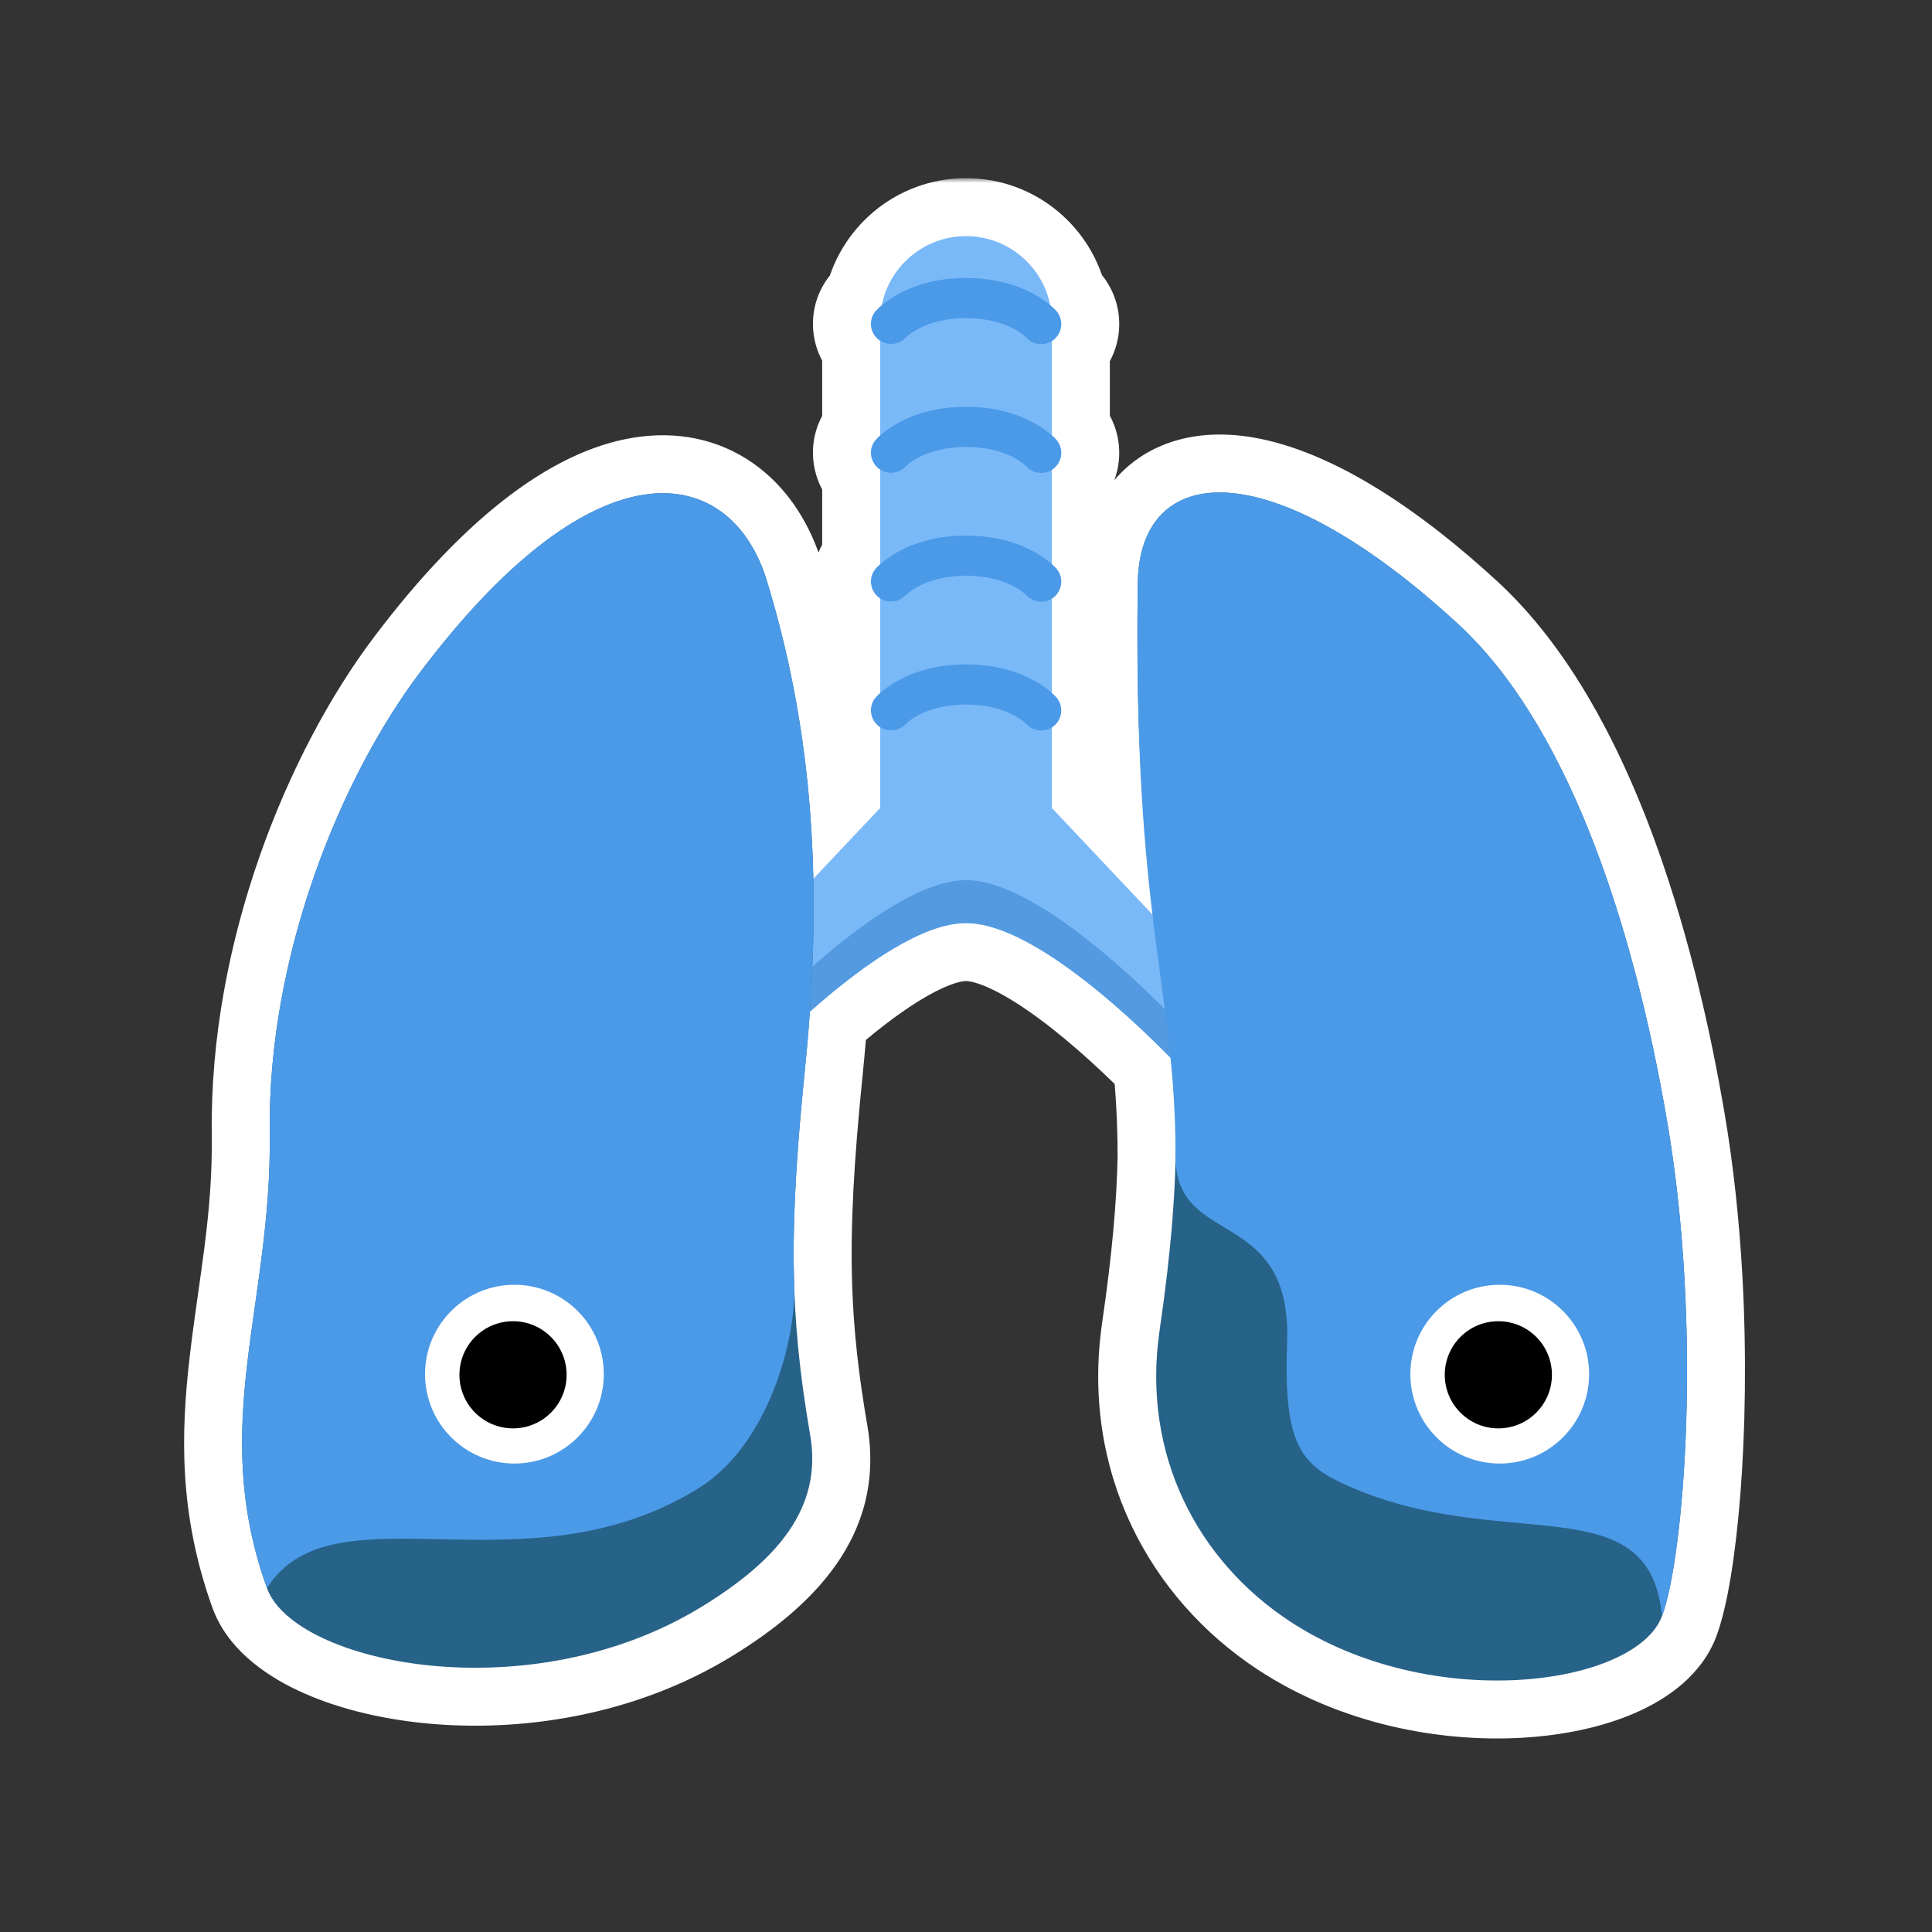 <svg width="200" height="200" viewBox="0 0 200 200" fill="none" xmlns="http://www.w3.org/2000/svg">
<rect x="0" y="0" width="200" height="200" fill="#333333" stroke="none"/>
<mask id="path-1-outside-1_1062_29973" maskUnits="userSpaceOnUse" x="18.059" y="18.444" width="163" height="162" fill="black">
<rect fill="white" x="18.059" y="18.444" width="163" height="162"/>
<path d="M100 24.444C104.307 24.444 107.901 27.513 108.715 31.582C109.055 31.866 109.258 32.078 109.329 32.155C110.098 33.009 110.027 34.325 109.174 35.094C109.084 35.174 108.988 35.244 108.889 35.307V45.062C109.126 45.271 109.271 45.426 109.329 45.489C110.098 46.343 110.027 47.658 109.174 48.427C109.084 48.507 108.988 48.577 108.889 48.64V58.395C109.126 58.605 109.271 58.759 109.329 58.822C110.098 59.675 110.027 60.991 109.174 61.76C109.084 61.84 108.988 61.91 108.889 61.973V71.728C109.126 71.938 109.271 72.092 109.329 72.155C110.098 73.009 110.027 74.325 109.174 75.094C109.084 75.174 108.988 75.244 108.889 75.307V83.644L119.299 94.672C118.453 87.554 117.717 78.638 117.746 65.074C117.746 64.749 117.747 64.421 117.748 64.091C117.75 63.764 117.75 63.435 117.753 63.102C117.759 62.2 117.768 61.276 117.781 60.333C117.867 54.355 121.002 50.893 126.462 50.982C126.638 50.985 126.817 50.992 126.998 51.002C127.541 51.033 128.105 51.097 128.69 51.196C129.471 51.328 130.288 51.522 131.142 51.779C131.355 51.843 131.57 51.911 131.788 51.983C132.659 52.272 133.565 52.626 134.505 53.045C135.445 53.464 136.418 53.95 137.424 54.505C139.686 55.752 142.112 57.346 144.682 59.313C144.967 59.532 145.255 59.755 145.544 59.982C147.279 61.349 149.077 62.883 150.934 64.591C152.485 66.018 153.956 67.638 155.349 69.428C155.503 69.627 155.657 69.828 155.81 70.031C156.573 71.046 157.313 72.112 158.028 73.227C158.458 73.895 158.879 74.581 159.291 75.283C159.841 76.219 160.376 77.184 160.895 78.177C161.675 79.665 162.421 81.215 163.135 82.818C164.324 85.49 165.422 88.313 166.432 91.255C166.836 92.432 167.225 93.628 167.602 94.841C167.978 96.054 168.34 97.284 168.688 98.529C169.037 99.774 169.372 101.034 169.693 102.308C170.176 104.218 170.627 106.158 171.05 108.12C171.191 108.774 171.328 109.431 171.462 110.09C171.864 112.067 172.237 114.064 172.582 116.075C173.044 118.773 173.418 121.504 173.714 124.229C174.009 126.953 174.226 129.671 174.376 132.345C175.274 148.387 173.74 162.821 172.054 167.298H172.053C169.324 174.533 148.181 177.493 133.506 167.826C124.048 161.599 118.15 150.657 120.039 137.729C121.119 130.34 121.599 124.639 121.694 119.792C121.694 119.78 121.693 119.768 121.693 119.756C121.694 115.945 121.488 112.661 121.17 109.498C116.436 104.7 106.557 95.557 100.001 95.556C95.284 95.556 88.844 100.287 83.84 104.729C83.709 106.618 83.545 108.551 83.345 110.533C82.403 119.831 82.003 126.734 82.221 133.24C82.222 133.292 82.222 133.345 82.223 133.398C82.397 138.378 82.934 143.131 83.869 148.556C85.189 156.213 80.296 161.604 72.78 166.244C54.829 177.333 30.447 172.227 27.634 164.396C21.563 147.498 28.163 135.089 27.923 117.329C27.674 98.916 35.287 80.462 43.474 69.608C62.131 44.871 75.776 48.298 79.381 60.102C80.986 65.362 82.241 70.836 83.071 76.724C83.703 81.203 84.088 85.922 84.196 90.969L91.111 83.644V75.276C91.012 75.212 90.916 75.141 90.827 75.058C89.996 74.284 89.925 73.005 90.685 72.16C90.741 72.097 90.882 71.946 91.111 71.741V61.942C91.013 61.878 90.916 61.807 90.827 61.725C89.996 60.951 89.925 59.671 90.685 58.826C90.741 58.763 90.882 58.613 91.111 58.408V48.609C91.012 48.545 90.916 48.474 90.827 48.391C89.996 47.617 89.925 46.338 90.685 45.493C90.741 45.43 90.882 45.28 91.111 45.075V35.276C91.012 35.212 90.916 35.141 90.827 35.058C89.996 34.284 89.925 33.005 90.685 32.16C90.754 32.083 90.951 31.874 91.282 31.595C92.091 27.52 95.688 24.444 100 24.444Z"/>
</mask>
<path d="M100 24.444C104.307 24.444 107.901 27.513 108.715 31.582C109.055 31.866 109.258 32.078 109.329 32.155C110.098 33.009 110.027 34.325 109.174 35.094C109.084 35.174 108.988 35.244 108.889 35.307V45.062C109.126 45.271 109.271 45.426 109.329 45.489C110.098 46.343 110.027 47.658 109.174 48.427C109.084 48.507 108.988 48.577 108.889 48.64V58.395C109.126 58.605 109.271 58.759 109.329 58.822C110.098 59.675 110.027 60.991 109.174 61.76C109.084 61.84 108.988 61.91 108.889 61.973V71.728C109.126 71.938 109.271 72.092 109.329 72.155C110.098 73.009 110.027 74.325 109.174 75.094C109.084 75.174 108.988 75.244 108.889 75.307V83.644L119.299 94.672C118.453 87.554 117.717 78.638 117.746 65.074C117.746 64.749 117.747 64.421 117.748 64.091C117.75 63.764 117.75 63.435 117.753 63.102C117.759 62.2 117.768 61.276 117.781 60.333C117.867 54.355 121.002 50.893 126.462 50.982C126.638 50.985 126.817 50.992 126.998 51.002C127.541 51.033 128.105 51.097 128.69 51.196C129.471 51.328 130.288 51.522 131.142 51.779C131.355 51.843 131.57 51.911 131.788 51.983C132.659 52.272 133.565 52.626 134.505 53.045C135.445 53.464 136.418 53.95 137.424 54.505C139.686 55.752 142.112 57.346 144.682 59.313C144.967 59.532 145.255 59.755 145.544 59.982C147.279 61.349 149.077 62.883 150.934 64.591C152.485 66.018 153.956 67.638 155.349 69.428C155.503 69.627 155.657 69.828 155.81 70.031C156.573 71.046 157.313 72.112 158.028 73.227C158.458 73.895 158.879 74.581 159.291 75.283C159.841 76.219 160.376 77.184 160.895 78.177C161.675 79.665 162.421 81.215 163.135 82.818C164.324 85.49 165.422 88.313 166.432 91.255C166.836 92.432 167.225 93.628 167.602 94.841C167.978 96.054 168.34 97.284 168.688 98.529C169.037 99.774 169.372 101.034 169.693 102.308C170.176 104.218 170.627 106.158 171.05 108.12C171.191 108.774 171.328 109.431 171.462 110.09C171.864 112.067 172.237 114.064 172.582 116.075C173.044 118.773 173.418 121.504 173.714 124.229C174.009 126.953 174.226 129.671 174.376 132.345C175.274 148.387 173.74 162.821 172.054 167.298H172.053C169.324 174.533 148.181 177.493 133.506 167.826C124.048 161.599 118.15 150.657 120.039 137.729C121.119 130.34 121.599 124.639 121.694 119.792C121.694 119.78 121.693 119.768 121.693 119.756C121.694 115.945 121.488 112.661 121.17 109.498C116.436 104.7 106.557 95.557 100.001 95.556C95.284 95.556 88.844 100.287 83.84 104.729C83.709 106.618 83.545 108.551 83.345 110.533C82.403 119.831 82.003 126.734 82.221 133.24C82.222 133.292 82.222 133.345 82.223 133.398C82.397 138.378 82.934 143.131 83.869 148.556C85.189 156.213 80.296 161.604 72.78 166.244C54.829 177.333 30.447 172.227 27.634 164.396C21.563 147.498 28.163 135.089 27.923 117.329C27.674 98.916 35.287 80.462 43.474 69.608C62.131 44.871 75.776 48.298 79.381 60.102C80.986 65.362 82.241 70.836 83.071 76.724C83.703 81.203 84.088 85.922 84.196 90.969L91.111 83.644V75.276C91.012 75.212 90.916 75.141 90.827 75.058C89.996 74.284 89.925 73.005 90.685 72.16C90.741 72.097 90.882 71.946 91.111 71.741V61.942C91.013 61.878 90.916 61.807 90.827 61.725C89.996 60.951 89.925 59.671 90.685 58.826C90.741 58.763 90.882 58.613 91.111 58.408V48.609C91.012 48.545 90.916 48.474 90.827 48.391C89.996 47.617 89.925 46.338 90.685 45.493C90.741 45.43 90.882 45.28 91.111 45.075V35.276C91.012 35.212 90.916 35.141 90.827 35.058C89.996 34.284 89.925 33.005 90.685 32.16C90.754 32.083 90.951 31.874 91.282 31.595C92.091 27.52 95.688 24.444 100 24.444Z" fill="black"/>
<path d="M100 24.444L100 18.444H100V24.444ZM108.715 31.582L102.831 32.759C103.1 34.099 103.817 35.307 104.864 36.184L108.715 31.582ZM109.329 32.155L113.787 28.139C113.771 28.122 113.756 28.105 113.74 28.088L109.329 32.155ZM109.174 35.094L113.185 39.556L113.19 39.551L109.174 35.094ZM108.889 35.307L105.698 30.225C103.95 31.323 102.889 33.242 102.889 35.307H108.889ZM108.889 45.062H102.889C102.889 46.781 103.626 48.417 104.914 49.556L108.889 45.062ZM109.329 45.489L113.787 41.474C113.772 41.456 113.756 41.439 113.74 41.422L109.329 45.489ZM109.174 48.427L113.185 52.889L113.191 52.884L109.174 48.427ZM108.889 48.64L105.698 43.558C103.95 44.656 102.889 46.575 102.889 48.64H108.889ZM108.889 58.395H102.889C102.889 60.114 103.626 61.751 104.914 62.89L108.889 58.395ZM109.329 58.822L113.787 54.806C113.771 54.789 113.756 54.772 113.74 54.755L109.329 58.822ZM109.174 61.76L113.185 66.222L113.191 66.216L109.174 61.76ZM108.889 61.973L105.697 56.892C103.95 57.989 102.889 59.909 102.889 61.973H108.889ZM108.889 71.728H102.889C102.889 73.448 103.626 75.084 104.914 76.223L108.889 71.728ZM109.329 72.155L113.787 68.139C113.771 68.122 113.756 68.105 113.74 68.088L109.329 72.155ZM109.174 75.094L113.185 79.556L113.19 79.551L109.174 75.094ZM108.889 75.307L105.698 70.225C103.95 71.323 102.889 73.242 102.889 75.307H108.889ZM108.889 83.644H102.889C102.889 85.176 103.474 86.65 104.526 87.763L108.889 83.644ZM119.299 94.672L114.936 98.791C116.713 100.673 119.496 101.203 121.841 100.107C124.185 99.01 125.562 96.534 125.257 93.964L119.299 94.672ZM117.746 65.074L123.746 65.087L123.746 65.082L117.746 65.074ZM117.748 64.091L111.748 64.062L111.748 64.067L117.748 64.091ZM117.753 63.102L123.753 63.147L123.753 63.144L117.753 63.102ZM117.781 60.333L111.782 60.246L111.782 60.247L117.781 60.333ZM126.462 50.982L126.363 56.982L126.364 56.982L126.462 50.982ZM126.998 51.002L127.34 45.012L127.34 45.012L126.998 51.002ZM128.69 51.196L127.689 57.112L127.689 57.112L128.69 51.196ZM131.142 51.779L132.872 46.034L132.872 46.034L131.142 51.779ZM131.788 51.983L129.899 57.678L129.899 57.678L131.788 51.983ZM134.505 53.045L136.95 47.566L136.95 47.566L134.505 53.045ZM137.424 54.505L134.527 59.759L134.527 59.759L137.424 54.505ZM144.682 59.313L148.328 54.549L148.328 54.549L144.682 59.313ZM145.544 59.982L141.831 64.695L141.831 64.695L145.544 59.982ZM150.934 64.591L146.872 69.007L146.872 69.007L150.934 64.591ZM155.349 69.428L160.084 65.744L160.084 65.744L155.349 69.428ZM155.81 70.031L151.015 73.638L151.015 73.639L155.81 70.031ZM158.028 73.227L163.077 69.984L163.077 69.984L158.028 73.227ZM159.291 75.283L154.117 78.322L154.117 78.322L159.291 75.283ZM160.895 78.177L166.21 75.392L166.21 75.392L160.895 78.177ZM163.135 82.818L157.653 85.257L157.653 85.257L163.135 82.818ZM166.432 91.255L172.107 89.307L172.107 89.307L166.432 91.255ZM167.602 94.841L161.871 96.618L161.871 96.618L167.602 94.841ZM168.688 98.529L174.466 96.912L174.466 96.912L168.688 98.529ZM169.693 102.308L163.876 103.776L163.876 103.776L169.693 102.308ZM171.05 108.12L176.916 106.858L176.916 106.858L171.05 108.12ZM171.462 110.09L165.583 111.287L165.583 111.287L171.462 110.09ZM172.582 116.075L166.668 117.088L166.668 117.088L172.582 116.075ZM173.714 124.229L179.679 123.582L179.679 123.582L173.714 124.229ZM174.376 132.345L168.385 132.68L168.385 132.68L174.376 132.345ZM172.054 167.298V173.298C174.551 173.298 176.788 171.751 177.668 169.413L172.054 167.298ZM172.053 167.298V161.298C169.556 161.298 167.32 162.844 166.439 165.18L172.053 167.298ZM133.506 167.826L136.806 162.816L136.805 162.815L133.506 167.826ZM120.039 137.729L114.102 136.861L114.102 136.861L120.039 137.729ZM121.694 119.792L127.693 119.91C127.694 119.864 127.694 119.818 127.694 119.772L121.694 119.792ZM121.693 119.756L115.693 119.754L115.693 119.756L121.693 119.756ZM121.17 109.498L127.14 108.898C127.003 107.535 126.403 106.259 125.441 105.284L121.17 109.498ZM100.001 95.556L100.002 89.556L100 89.556L100.001 95.556ZM83.84 104.729L79.857 100.241C78.682 101.284 77.963 102.746 77.854 104.313L83.84 104.729ZM83.345 110.533L89.314 111.138L89.314 111.136L83.345 110.533ZM82.221 133.24L76.224 133.441L76.224 133.441L82.221 133.24ZM82.223 133.398L76.224 133.527C76.225 133.555 76.225 133.582 76.226 133.609L82.223 133.398ZM83.869 148.556L77.956 149.575L77.956 149.575L83.869 148.556ZM72.78 166.244L69.628 161.139L69.627 161.14L72.78 166.244ZM27.634 164.396L33.28 162.367L33.28 162.367L27.634 164.396ZM27.923 117.329L33.922 117.248L33.922 117.248L27.923 117.329ZM43.474 69.608L48.264 73.222L48.264 73.221L43.474 69.608ZM79.381 60.102L85.12 58.352L85.119 58.35L79.381 60.102ZM83.071 76.724L77.13 77.562L77.13 77.562L83.071 76.724ZM84.196 90.969L78.198 91.097C78.25 93.531 79.768 95.693 82.04 96.568C84.312 97.443 86.888 96.858 88.559 95.088L84.196 90.969ZM91.111 83.644L95.474 87.764C96.526 86.65 97.111 85.176 97.111 83.644H91.111ZM91.111 75.276H97.111C97.111 73.242 96.081 71.347 94.374 70.241L91.111 75.276ZM90.827 75.058L86.74 79.45L86.74 79.451L90.827 75.058ZM90.685 72.16L95.144 76.174L95.15 76.168L90.685 72.16ZM91.111 71.741L95.106 76.218C96.382 75.08 97.111 73.451 97.111 71.741H91.111ZM91.111 61.942H97.111C97.111 59.907 96.08 58.011 94.371 56.905L91.111 61.942ZM90.827 61.725L86.74 66.117L86.741 66.118L90.827 61.725ZM90.685 58.826L95.144 62.84L95.149 62.834L90.685 58.826ZM91.111 58.408L95.106 62.885C96.382 61.746 97.111 60.118 97.111 58.408H91.111ZM91.111 48.609H97.111C97.111 46.575 96.081 44.68 94.374 43.574L91.111 48.609ZM90.827 48.391L86.74 52.783L86.74 52.783L90.827 48.391ZM90.685 45.493L95.144 49.507L95.15 49.501L90.685 45.493ZM91.111 45.075L95.106 49.552C96.382 48.413 97.111 46.785 97.111 45.075H91.111ZM91.111 35.276H97.111C97.111 33.242 96.081 31.347 94.374 30.241L91.111 35.276ZM90.827 35.058L86.74 39.45L86.74 39.451L90.827 35.058ZM90.685 32.16L95.144 36.174L95.15 36.168L90.685 32.16ZM91.282 31.595L95.151 36.181C96.191 35.303 96.902 34.098 97.167 32.763L91.282 31.595ZM100 24.444L100 30.444C101.389 30.444 102.567 31.437 102.831 32.759L108.715 31.582L114.598 30.405C113.234 23.589 107.225 18.444 100 18.444L100 24.444ZM108.715 31.582L104.864 36.184C104.984 36.283 105.001 36.313 104.918 36.223L109.329 32.155L113.74 28.088C113.515 27.844 113.126 27.45 112.565 26.98L108.715 31.582ZM109.329 32.155L104.872 36.172C103.414 34.554 103.558 32.077 105.157 30.636L109.174 35.094L113.19 39.551C116.496 36.572 116.782 31.463 113.787 28.139L109.329 32.155ZM109.174 35.094L105.163 30.631C105.375 30.44 105.566 30.308 105.698 30.225L108.889 35.307L112.079 40.388C112.41 40.18 112.793 39.908 113.185 39.556L109.174 35.094ZM108.889 35.307H102.889V45.062H108.889H114.889V35.307H108.889ZM108.889 45.062L104.914 49.556C104.938 49.577 104.948 49.587 104.944 49.584C104.942 49.582 104.938 49.578 104.932 49.571C104.928 49.568 104.925 49.564 104.923 49.561C104.92 49.558 104.918 49.556 104.918 49.557L109.329 45.489L113.74 41.422C113.59 41.26 113.297 40.95 112.864 40.567L108.889 45.062ZM109.329 45.489L104.871 49.505C103.414 47.887 103.558 45.411 105.157 43.97L109.174 48.427L113.191 52.884C116.496 49.905 116.781 44.798 113.787 41.474L109.329 45.489ZM109.174 48.427L105.163 43.965C105.376 43.773 105.566 43.641 105.698 43.558L108.889 48.64L112.079 53.721C112.41 53.513 112.793 53.242 113.185 52.889L109.174 48.427ZM108.889 48.64H102.889V58.395H108.889H114.889V48.64H108.889ZM108.889 58.395L104.914 62.89C104.941 62.914 104.953 62.926 104.951 62.924C104.95 62.923 104.946 62.919 104.939 62.912C104.936 62.908 104.932 62.904 104.928 62.9C104.924 62.896 104.921 62.892 104.918 62.89L109.329 58.822L113.74 54.755C113.58 54.581 113.288 54.276 112.864 53.901L108.889 58.395ZM109.329 58.822L104.871 62.838C103.413 61.22 103.559 58.743 105.156 57.303L109.174 61.76L113.191 66.216C116.495 63.238 116.782 58.131 113.787 54.806L109.329 58.822ZM109.174 61.76L105.163 57.297C105.376 57.106 105.566 56.974 105.697 56.892L108.889 61.973L112.08 67.054C112.41 66.847 112.793 66.575 113.185 66.222L109.174 61.76ZM108.889 61.973H102.889V71.728H108.889H114.889V61.973H108.889ZM108.889 71.728L104.914 76.223C104.941 76.247 104.953 76.26 104.951 76.257C104.95 76.256 104.946 76.252 104.939 76.245C104.935 76.241 104.932 76.237 104.928 76.233C104.924 76.229 104.921 76.225 104.918 76.223L109.329 72.155L113.74 68.088C113.58 67.914 113.288 67.609 112.864 67.234L108.889 71.728ZM109.329 72.155L104.872 76.172C103.414 74.554 103.558 72.077 105.157 70.636L109.174 75.094L113.19 79.551C116.496 76.572 116.782 71.463 113.787 68.139L109.329 72.155ZM109.174 75.094L105.163 70.632C105.375 70.44 105.566 70.308 105.698 70.225L108.889 75.307L112.079 80.388C112.41 80.18 112.793 79.908 113.185 79.556L109.174 75.094ZM108.889 75.307H102.889V83.644H108.889H114.889V75.307H108.889ZM108.889 83.644L104.526 87.763L114.936 98.791L119.299 94.672L123.662 90.553L113.252 79.526L108.889 83.644ZM119.299 94.672L125.257 93.964C124.438 87.075 123.718 78.4 123.746 65.087L117.746 65.074L111.746 65.061C111.717 78.876 112.467 88.033 113.341 95.38L119.299 94.672ZM117.746 65.074L123.746 65.082C123.746 64.751 123.747 64.435 123.748 64.115L117.748 64.091L111.748 64.067C111.747 64.408 111.746 64.747 111.746 65.067L117.746 65.074ZM117.748 64.091L123.748 64.12C123.75 63.775 123.75 63.469 123.753 63.147L117.753 63.102L111.753 63.058C111.751 63.4 111.75 63.753 111.748 64.062L117.748 64.091ZM117.753 63.102L123.753 63.144C123.759 62.251 123.767 61.343 123.781 60.419L117.781 60.333L111.782 60.247C111.768 61.21 111.759 62.148 111.753 63.061L117.753 63.102ZM117.781 60.333L123.781 60.419C123.81 58.4 124.34 57.642 124.517 57.45C124.606 57.354 124.973 56.959 126.363 56.982L126.462 50.982L126.56 44.983C122.491 44.916 118.561 46.208 115.696 49.315C112.919 52.325 111.839 56.288 111.782 60.246L117.781 60.333ZM126.462 50.982L126.364 56.982C126.463 56.983 126.56 56.987 126.657 56.992L126.998 51.002L127.34 45.012C127.073 44.996 126.813 44.987 126.56 44.983L126.462 50.982ZM126.998 51.002L126.656 56.992C126.964 57.01 127.308 57.048 127.689 57.112L128.69 51.196L129.692 45.28C128.903 45.147 128.118 45.056 127.34 45.012L126.998 51.002ZM128.69 51.196L127.689 57.112C128.198 57.198 128.771 57.332 129.411 57.524L131.142 51.779L132.872 46.034C131.805 45.713 130.744 45.458 129.691 45.28L128.69 51.196ZM131.142 51.779L129.411 57.524C129.58 57.575 129.742 57.626 129.899 57.678L131.788 51.983L133.677 46.289C133.399 46.196 133.13 46.112 132.872 46.034L131.142 51.779ZM131.788 51.983L129.899 57.678C130.564 57.899 131.285 58.178 132.06 58.524L134.505 53.045L136.95 47.566C135.845 47.073 134.754 46.646 133.677 46.289L131.788 51.983ZM134.505 53.045L132.06 58.524C132.833 58.869 133.656 59.279 134.527 59.759L137.424 54.505L140.321 49.25C139.181 48.622 138.057 48.06 136.95 47.566L134.505 53.045ZM137.424 54.505L134.527 59.759C136.489 60.841 138.665 62.264 141.035 64.078L144.682 59.313L148.328 54.549C145.558 52.429 142.883 50.663 140.32 49.25L137.424 54.505ZM144.682 59.313L141.035 64.078C141.303 64.284 141.568 64.489 141.831 64.695L145.544 59.982L149.257 55.269C148.941 55.021 148.631 54.781 148.328 54.549L144.682 59.313ZM145.544 59.982L141.831 64.695C143.436 65.96 145.118 67.393 146.872 69.007L150.934 64.591L154.996 60.175C153.036 58.373 151.122 56.739 149.257 55.269L145.544 59.982ZM150.934 64.591L146.872 69.007C148.151 70.183 149.4 71.552 150.613 73.112L155.349 69.428L160.084 65.744C158.513 63.724 156.82 61.853 154.996 60.175L150.934 64.591ZM155.349 69.428L150.613 73.112C150.742 73.278 150.875 73.453 151.015 73.638L155.81 70.031L160.604 66.424C160.438 66.204 160.265 65.975 160.084 65.744L155.349 69.428ZM155.81 70.031L151.015 73.639C151.684 74.528 152.339 75.472 152.98 76.469L158.028 73.227L163.077 69.984C162.286 68.753 161.462 67.564 160.604 66.424L155.81 70.031ZM158.028 73.227L152.98 76.469C153.364 77.068 153.744 77.686 154.117 78.322L159.291 75.283L164.465 72.245C164.014 71.477 163.551 70.722 163.077 69.984L158.028 73.227ZM159.291 75.283L154.117 78.322C154.616 79.171 155.104 80.051 155.581 80.961L160.895 78.177L166.21 75.392C165.648 74.318 165.066 73.268 164.465 72.245L159.291 75.283ZM160.895 78.177L155.581 80.961C156.296 82.327 156.987 83.761 157.653 85.257L163.135 82.818L168.617 80.379C167.856 78.669 167.054 77.003 166.21 75.392L160.895 78.177ZM163.135 82.818L157.653 85.257C158.762 87.751 159.797 90.408 160.757 93.203L166.432 91.255L172.107 89.307C171.046 86.218 169.885 83.23 168.617 80.379L163.135 82.818ZM166.432 91.255L160.757 93.203C161.14 94.32 161.511 95.459 161.871 96.618L167.602 94.841L173.332 93.064C172.939 91.796 172.531 90.543 172.107 89.307L166.432 91.255ZM167.602 94.841L161.871 96.618C162.23 97.776 162.576 98.953 162.911 100.147L168.688 98.529L174.466 96.912C174.103 95.615 173.726 94.332 173.332 93.064L167.602 94.841ZM168.688 98.529L162.911 100.147C163.245 101.341 163.567 102.551 163.876 103.776L169.693 102.308L175.511 100.839C175.177 99.517 174.829 98.208 174.466 96.912L168.688 98.529ZM169.693 102.308L163.876 103.776C164.34 105.615 164.776 107.485 165.184 109.382L171.05 108.12L176.916 106.858C176.479 104.83 176.011 102.821 175.511 100.839L169.693 102.308ZM171.05 108.12L165.184 109.382C165.32 110.013 165.452 110.648 165.583 111.287L171.462 110.09L177.341 108.892C177.203 108.214 177.061 107.536 176.916 106.858L171.05 108.12ZM171.462 110.09L165.583 111.287C165.972 113.2 166.334 115.136 166.668 117.088L172.582 116.075L178.496 115.062C178.141 112.992 177.757 110.934 177.341 108.892L171.462 110.09ZM172.582 116.075L166.668 117.088C167.108 119.654 167.465 122.262 167.749 124.875L173.714 124.229L179.679 123.582C179.371 120.746 178.981 117.892 178.496 115.062L172.582 116.075ZM173.714 124.229L167.749 124.875C168.032 127.488 168.241 130.102 168.385 132.68L174.376 132.345L180.367 132.009C180.212 129.24 179.986 126.417 179.679 123.582L173.714 124.229ZM174.376 132.345L168.385 132.68C168.819 140.427 168.664 147.777 168.202 153.691C167.722 159.843 166.954 163.815 166.439 165.182L172.054 167.298L177.668 169.413C178.84 166.304 179.682 160.82 180.166 154.625C180.668 148.192 180.831 140.305 180.367 132.009L174.376 132.345ZM172.054 167.298V161.298H172.053V167.298V173.298H172.054V167.298ZM172.053 167.298L166.439 165.18C166.588 164.786 166.501 165.43 164.522 166.302C162.731 167.092 160.108 167.724 156.909 167.911C150.481 168.286 142.867 166.808 136.806 162.816L133.506 167.826L130.205 172.837C138.82 178.511 149.115 180.386 157.609 179.89C161.871 179.641 165.963 178.781 169.362 177.283C172.573 175.867 176.153 173.427 177.667 169.415L172.053 167.298ZM133.506 167.826L136.805 162.815C129.14 157.768 124.45 149.042 125.976 138.596L120.039 137.729L114.102 136.861C111.851 152.272 118.957 165.431 130.206 172.838L133.506 167.826ZM120.039 137.729L125.976 138.596C127.083 131.023 127.591 125.066 127.693 119.91L121.694 119.792L115.695 119.674C115.606 124.213 115.155 129.656 114.102 136.861L120.039 137.729ZM121.694 119.792L127.694 119.772C127.694 119.734 127.694 119.699 127.693 119.67C127.693 119.641 127.692 119.616 127.691 119.597C127.691 119.578 127.69 119.562 127.69 119.552C127.69 119.547 127.689 119.543 127.689 119.54C127.689 119.539 127.689 119.538 127.689 119.537C127.689 119.537 127.689 119.536 127.689 119.536C127.689 119.536 127.689 119.536 127.689 119.536C127.689 119.535 127.689 119.537 127.689 119.538C127.689 119.54 127.689 119.544 127.69 119.548C127.69 119.556 127.69 119.571 127.691 119.589C127.691 119.607 127.692 119.63 127.693 119.658C127.693 119.686 127.693 119.719 127.693 119.756L121.693 119.756L115.693 119.756C115.693 119.835 115.695 119.9 115.696 119.941C115.697 119.962 115.697 119.979 115.698 119.991C115.698 120.002 115.698 120.011 115.699 120.012C115.699 120.016 115.698 120.011 115.698 120.005C115.698 119.998 115.698 119.985 115.697 119.969C115.696 119.937 115.695 119.882 115.694 119.812L121.694 119.792ZM121.693 119.756L127.693 119.757C127.694 115.716 127.474 112.229 127.14 108.898L121.17 109.498L115.2 110.098C115.501 113.094 115.694 116.175 115.693 119.754L121.693 119.756ZM121.17 109.498L125.441 105.284C122.982 102.792 119.084 99.062 114.849 95.913C112.732 94.339 110.404 92.814 108.027 91.662C105.724 90.544 102.931 89.556 100.002 89.556L100.001 95.556L100 101.556C100.349 101.556 101.249 101.711 102.79 102.458C104.258 103.17 105.925 104.231 107.689 105.543C111.215 108.165 114.624 111.406 116.899 113.712L121.17 109.498ZM100.001 95.556L100 89.556C95.912 89.556 91.931 91.492 88.884 93.366C85.643 95.36 82.49 97.904 79.857 100.241L83.84 104.729L87.823 109.216C90.195 107.111 92.763 105.069 95.172 103.587C97.775 101.985 99.373 101.556 100.002 101.556L100.001 95.556ZM83.84 104.729L77.854 104.313C77.728 106.14 77.569 108.011 77.375 109.93L83.345 110.533L89.314 111.136C89.521 109.092 89.69 107.096 89.826 105.144L83.84 104.729ZM83.345 110.533L77.375 109.928C76.422 119.335 75.993 126.543 76.224 133.441L82.221 133.24L88.217 133.04C88.013 126.925 88.383 120.327 89.314 111.138L83.345 110.533ZM82.221 133.24L76.224 133.441C76.223 133.403 76.222 133.374 76.222 133.36C76.222 133.346 76.222 133.338 76.222 133.348C76.222 133.35 76.222 133.352 76.222 133.355C76.222 133.359 76.222 133.363 76.222 133.367C76.222 133.376 76.222 133.389 76.222 133.404C76.222 133.433 76.223 133.476 76.224 133.527L82.223 133.398L88.221 133.269C88.222 133.294 88.222 133.311 88.222 133.313C88.222 133.314 88.222 133.314 88.222 133.31C88.222 133.308 88.222 133.306 88.222 133.302C88.222 133.299 88.222 133.295 88.222 133.29C88.222 133.273 88.222 133.239 88.221 133.199C88.221 133.158 88.219 133.103 88.217 133.039L82.221 133.24ZM82.223 133.398L76.226 133.609C76.412 138.908 76.984 143.936 77.956 149.575L83.869 148.556L89.782 147.537C88.884 142.327 88.382 137.847 88.219 133.188L82.223 133.398ZM83.869 148.556L77.956 149.575C78.603 153.328 76.749 156.742 69.628 161.139L72.78 166.244L75.932 171.35C83.842 166.466 91.775 159.099 89.782 147.536L83.869 148.556ZM72.78 166.244L69.627 161.14C61.991 165.856 52.788 167.211 45.128 166.445C41.311 166.063 38.136 165.178 35.924 164.128C33.466 162.96 33.179 162.085 33.28 162.367L27.634 164.396L21.987 166.424C23.495 170.622 27.311 173.322 30.776 174.967C34.489 176.73 39.059 177.897 43.933 178.385C53.655 179.357 65.618 177.721 75.933 171.349L72.78 166.244ZM27.634 164.396L33.28 162.367C30.687 155.147 30.742 148.867 31.552 141.876C32.337 135.101 34.049 126.639 33.922 117.248L27.923 117.329L21.923 117.41C22.037 125.779 20.569 132.402 19.631 140.495C18.719 148.373 18.51 156.746 21.987 166.424L27.634 164.396ZM27.923 117.329L33.922 117.248C33.694 100.333 40.772 83.153 48.264 73.222L43.474 69.608L38.684 65.995C29.802 77.77 21.654 97.499 21.923 117.41L27.923 117.329ZM43.474 69.608L48.264 73.221C57.333 61.197 64.115 57.56 67.803 57.108C69.42 56.909 70.454 57.301 71.22 57.889C72.083 58.551 73.014 59.798 73.642 61.855L79.381 60.102L85.119 58.35C83.945 54.505 81.819 50.897 78.527 48.37C75.137 45.768 70.918 44.636 66.342 45.197C57.642 46.264 48.272 53.282 38.683 65.996L43.474 69.608ZM79.381 60.102L73.642 61.854C75.161 66.831 76.346 71.999 77.13 77.562L83.071 76.724L89.013 75.886C88.136 69.673 86.811 63.894 85.12 58.352L79.381 60.102ZM83.071 76.724L77.13 77.562C77.728 81.796 78.094 86.277 78.198 91.097L84.196 90.969L90.195 90.84C90.082 85.567 89.679 80.611 89.012 75.885L83.071 76.724ZM84.196 90.969L88.559 95.088L95.474 87.764L91.111 83.644L86.749 79.525L79.834 86.85L84.196 90.969ZM91.111 83.644H97.111V75.276H91.111H85.111V83.644H91.111ZM91.111 75.276L94.374 70.241C94.498 70.321 94.693 70.459 94.914 70.665L90.827 75.058L86.74 79.451C87.14 79.822 87.527 80.103 87.849 80.312L91.111 75.276ZM90.827 75.058L94.914 70.665C96.424 72.07 96.627 74.527 95.144 76.174L90.685 72.16L86.225 68.147C83.222 71.482 83.568 76.499 86.74 79.45L90.827 75.058ZM90.685 72.16L95.15 76.168C95.116 76.205 95.095 76.228 95.085 76.237C95.077 76.245 95.084 76.238 95.106 76.218L91.111 71.741L87.117 67.264C86.7 67.636 86.403 67.948 86.219 68.153L90.685 72.16ZM91.111 71.741H97.111V61.942H91.111H85.111V71.741H91.111ZM91.111 61.942L94.371 56.905C94.475 56.972 94.678 57.112 94.913 57.331L90.827 61.725L86.741 66.118C87.155 66.503 87.55 66.784 87.851 66.98L91.111 61.942ZM90.827 61.725L94.914 57.332C96.424 58.737 96.627 61.193 95.144 62.84L90.685 58.826L86.225 54.812C83.222 58.148 83.568 63.166 86.74 66.117L90.827 61.725ZM90.685 58.826L95.149 62.834C95.108 62.88 95.085 62.904 95.078 62.91C95.072 62.917 95.081 62.908 95.106 62.885L91.111 58.408L87.116 53.931C86.71 54.294 86.413 54.603 86.22 54.818L90.685 58.826ZM91.111 58.408H97.111V48.609H91.111H85.111V58.408H91.111ZM91.111 48.609L94.374 43.574C94.497 43.654 94.693 43.792 94.914 43.998L90.827 48.391L86.74 52.783C87.14 53.155 87.527 53.437 87.849 53.645L91.111 48.609ZM90.827 48.391L94.914 43.998C96.424 45.403 96.627 47.86 95.144 49.507L90.685 45.493L86.225 41.479C83.222 44.816 83.568 49.832 86.74 52.783L90.827 48.391ZM90.685 45.493L95.15 49.501C95.109 49.547 95.085 49.571 95.078 49.578C95.072 49.584 95.081 49.575 95.106 49.552L91.111 45.075L87.116 40.599C86.71 40.961 86.413 41.27 86.219 41.485L90.685 45.493ZM91.111 45.075H97.111V35.276H91.111H85.111V45.075H91.111ZM91.111 35.276L94.374 30.241C94.498 30.321 94.693 30.459 94.914 30.665L90.827 35.058L86.74 39.451C87.14 39.822 87.527 40.103 87.849 40.312L91.111 35.276ZM90.827 35.058L94.914 30.665C96.424 32.07 96.627 34.527 95.144 36.174L90.685 32.16L86.225 28.146C83.222 31.482 83.568 36.499 86.74 39.45L90.827 35.058ZM90.685 32.16L95.15 36.168C95.135 36.184 95.123 36.197 95.114 36.208C95.104 36.218 95.096 36.227 95.089 36.233C95.077 36.246 95.071 36.252 95.072 36.251C95.074 36.249 95.1 36.224 95.151 36.181L91.282 31.595L87.414 27.008C86.856 27.478 86.461 27.883 86.219 28.153L90.685 32.16ZM91.282 31.595L97.167 32.763C97.43 31.44 98.609 30.444 100 30.444V24.444V18.444C92.767 18.444 86.753 23.6 85.397 30.426L91.282 31.595Z" fill="white" mask="url(#path-1-outside-1_1062_29973)"/>
<path d="M129.444 105.418L108.889 83.644V33.333C108.889 28.427 104.907 24.445 100 24.445C95.093 24.445 91.111 28.427 91.111 33.333V83.644L70.555 105.422C68.635 106.956 68.329 109.751 69.862 111.671C70.742 112.764 72.031 113.333 73.333 113.333C74.307 113.333 75.289 113.018 76.107 112.36C76.111 112.36 91.111 95.556 100 95.556C108.889 95.556 123.889 112.36 123.889 112.36C124.711 113.018 125.689 113.333 126.662 113.333C127.969 113.333 129.258 112.76 130.138 111.667C131.671 109.747 131.36 106.951 129.444 105.418Z" fill="#7AB9F8"/>
<path d="M130.14 107.222C129.26 108.316 127.971 108.889 126.664 108.889C125.691 108.889 124.713 108.573 123.891 107.916C123.891 107.916 108.891 91.111 100.002 91.111C91.113 91.111 76.113 107.916 76.113 107.916C75.291 108.573 74.313 108.889 73.335 108.889C72.033 108.889 70.74 108.32 69.864 107.222C69.717 107.036 69.668 106.818 69.553 106.618C68.624 108.164 68.668 110.173 69.864 111.667C70.744 112.764 72.033 113.333 73.335 113.333C74.308 113.333 75.291 113.018 76.109 112.36C76.113 112.36 91.113 95.555 100.002 95.555C108.891 95.555 123.891 112.36 123.891 112.36C124.713 113.018 125.691 113.333 126.664 113.333C127.971 113.333 129.26 112.76 130.14 111.667C131.331 110.173 131.375 108.164 130.451 106.618C130.335 106.818 130.286 107.04 130.14 107.222Z" fill="#549AE0"/>
<path d="M79.38 60.102C75.776 48.298 62.132 44.871 43.474 69.609C35.287 80.462 27.674 98.916 27.923 117.329C28.163 135.089 21.563 147.498 27.634 164.396C30.447 172.227 54.829 177.333 72.781 166.244C80.296 161.604 85.189 156.213 83.869 148.556C81.705 135.996 81.669 127.031 83.341 110.538C85.452 89.676 83.66 74.129 79.38 60.102Z" fill="#276288"/>
<path d="M79.38 60.102C75.776 48.298 62.132 44.871 43.474 69.609C35.287 80.462 27.674 98.916 27.923 117.329C28.163 135.089 21.563 147.498 27.634 164.396C34.501 153.569 54.3 165.187 72.256 154.098C79.772 149.458 82.389 138.276 82.221 133.24C82.003 126.733 82.403 119.831 83.345 110.533C85.452 89.676 83.66 74.129 79.38 60.102Z" fill="#4B9AE8"/>
<path d="M117.782 60.333C117.96 47.991 131.128 46.373 150.933 64.591C161.968 74.742 168.906 94.622 172.582 116.076C176.28 137.658 174.302 161.329 172.053 167.298C169.324 174.533 148.182 177.493 133.506 167.827C124.048 161.6 118.151 150.658 120.04 137.729C125.057 103.404 117.137 105.516 117.782 60.333Z" fill="#276288"/>
<path d="M117.782 60.333C117.96 47.991 131.129 46.373 150.933 64.591C161.969 74.742 168.907 94.622 172.582 116.076C176.28 137.658 174.302 161.329 172.053 167.298C170.733 153.569 155.684 160.96 139.578 153.831C134.738 151.689 132.844 149.716 133.24 139.044C133.769 124.787 121.693 129.276 121.693 119.756C121.698 102.111 117.276 95.769 117.782 60.333ZM107.782 35.627C107.213 35.627 106.649 35.396 106.236 34.938C106.182 34.88 104.262 32.933 100.004 32.933C95.747 32.933 93.831 34.876 93.751 34.96C92.965 35.782 91.658 35.831 90.827 35.058C89.996 34.285 89.924 33.005 90.684 32.16C90.996 31.813 93.898 28.778 100.004 28.778C106.111 28.778 109.013 31.813 109.329 32.156C110.098 33.009 110.027 34.325 109.173 35.093C108.778 35.449 108.276 35.627 107.782 35.627ZM107.782 48.96C107.213 48.96 106.649 48.729 106.236 48.271C106.182 48.213 104.262 46.267 100.004 46.267C95.747 46.267 93.831 48.209 93.751 48.293C92.965 49.116 91.658 49.164 90.827 48.391C89.996 47.618 89.924 46.338 90.684 45.493C90.996 45.147 93.898 42.111 100.004 42.111C106.111 42.111 109.013 45.147 109.329 45.489C110.098 46.342 110.027 47.658 109.173 48.427C108.778 48.782 108.276 48.96 107.782 48.96ZM107.782 62.293C107.213 62.293 106.649 62.062 106.236 61.605C106.182 61.547 104.262 59.6 100.004 59.6C95.747 59.6 93.831 61.542 93.751 61.627C92.965 62.444 91.658 62.498 90.827 61.724C89.996 60.951 89.924 59.671 90.684 58.827C90.996 58.48 93.898 55.444 100.004 55.444C106.111 55.444 109.013 58.48 109.329 58.822C110.098 59.676 110.027 60.991 109.173 61.76C108.778 62.116 108.276 62.293 107.782 62.293ZM107.782 75.627C107.213 75.627 106.649 75.396 106.236 74.938C106.182 74.88 104.262 72.933 100.004 72.933C95.747 72.933 93.831 74.876 93.751 74.96C92.965 75.782 91.658 75.831 90.827 75.058C89.996 74.284 89.924 73.004 90.684 72.16C90.996 71.813 93.898 68.778 100.004 68.778C106.111 68.778 109.013 71.813 109.329 72.156C110.098 73.009 110.027 74.325 109.173 75.093C108.778 75.449 108.276 75.627 107.782 75.627Z" fill="#4B9AE8"/>
<path d="M53.252 151.505C58.362 151.505 62.505 147.362 62.505 142.252C62.505 137.142 58.362 133 53.252 133C48.142 133 44 137.142 44 142.252C44 147.362 48.142 151.505 53.252 151.505Z" fill="white"/>
<path d="M53.108 147.866C56.171 147.866 58.655 145.383 58.655 142.319C58.655 139.256 56.171 136.772 53.108 136.772C50.044 136.772 47.56 139.256 47.56 142.319C47.56 145.383 50.044 147.866 53.108 147.866Z" fill="black"/>
<path d="M155.252 151.505C160.362 151.505 164.505 147.362 164.505 142.252C164.505 137.142 160.362 133 155.252 133C150.142 133 146 137.142 146 142.252C146 147.362 150.142 151.505 155.252 151.505Z" fill="white"/>
<path d="M155.108 147.866C158.171 147.866 160.655 145.383 160.655 142.319C160.655 139.256 158.171 136.772 155.108 136.772C152.044 136.772 149.561 139.256 149.561 142.319C149.561 145.383 152.044 147.866 155.108 147.866Z" fill="black"/>
</svg>
